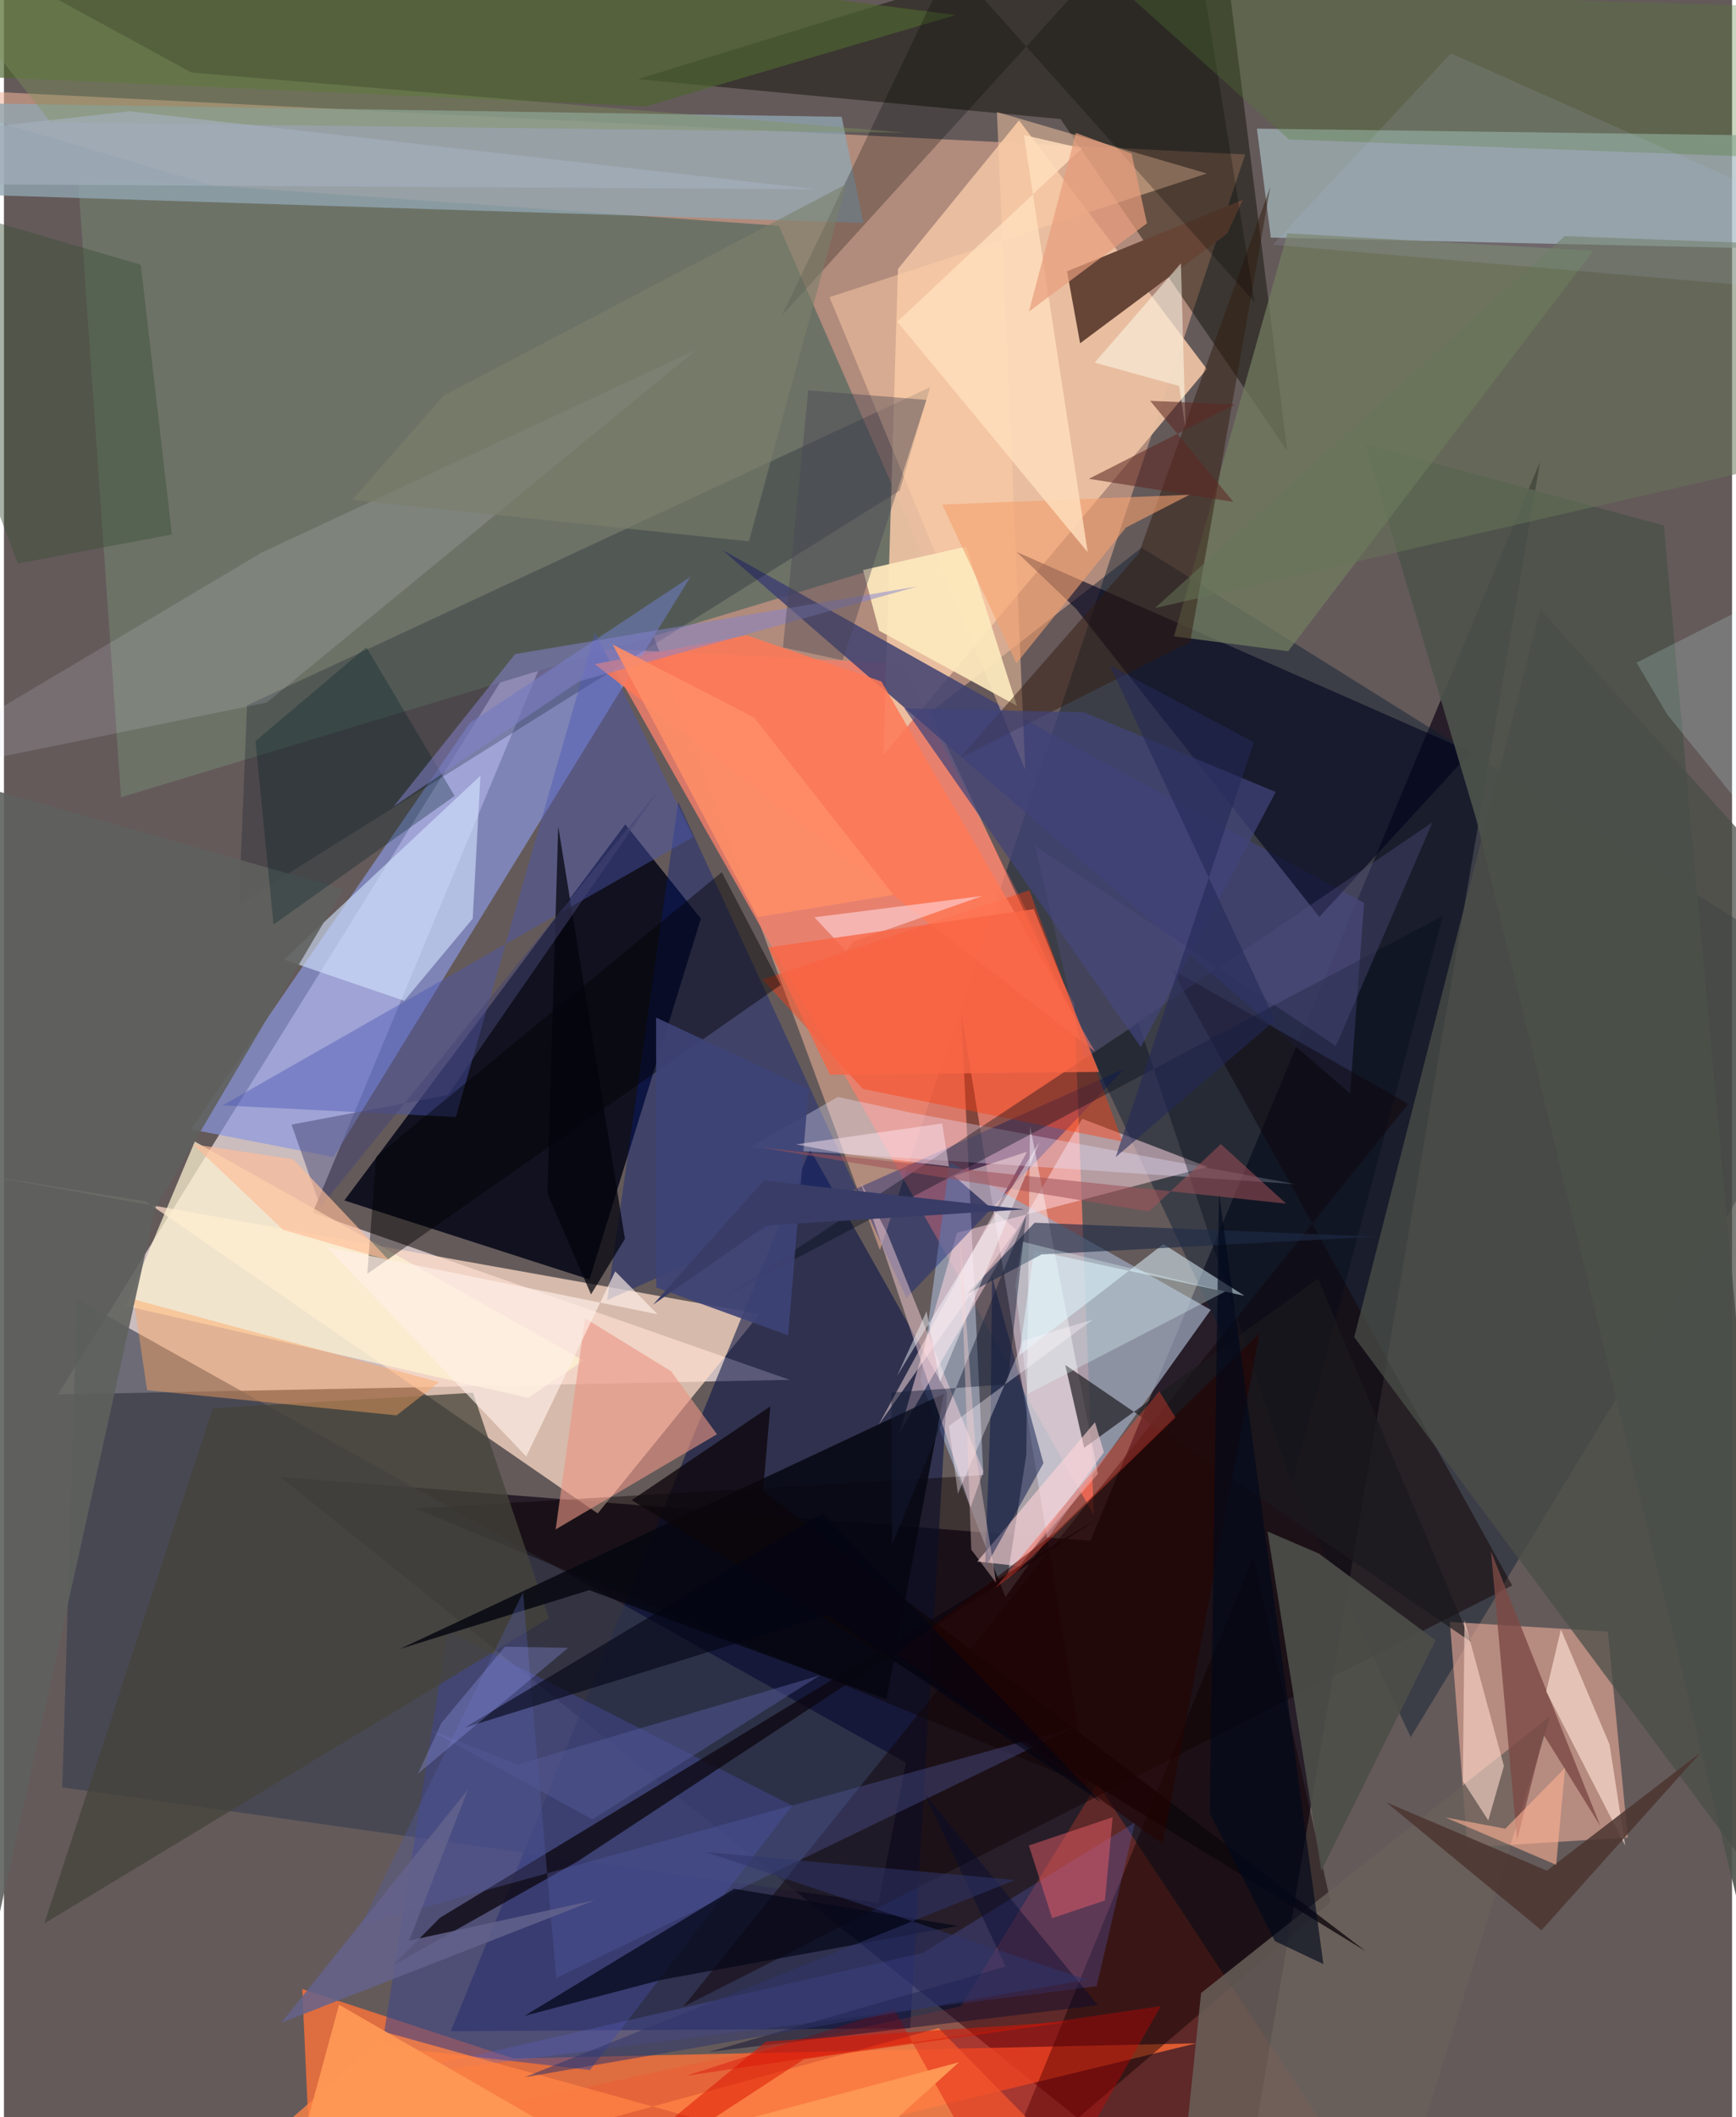 <svg xmlns="http://www.w3.org/2000/svg" width="228" height="278" viewBox="0 0 836 1024"><path fill="#645a5a" d="M0 0h836v1024H0z"/><path fill="#efb297" fill-opacity=".557" d="M423.779 604.664L600.485 74.692-62 41.584l312.151 92.203z"/><path fill="#eedcdf" fill-opacity=".749" d="M149.372 586.519l230.805 80.872-354.073 7.044L288.756 251.66z"/><path fill="#0e0515" fill-opacity=".702" d="M525.564 745.237l217.574-521.933L596.005 1086 133.669 714.329z"/><path fill="#000314" fill-opacity=".831" d="M337.156 444.286l-36.568-45.569L164.67 580.613l118.608 38.23z"/><path fill="#f37f6b" fill-opacity=".804" d="M434.051 320.895l-144.188-7.083 237.38 419.008-9.483-247.139z"/><path fill="#0b1b31" fill-opacity=".443" d="M550.393 264.874l-101.97 79.479 232.13 495.839L898 482.08z"/><path fill="#ff723a" fill-opacity=".788" d="M144.307 961.998l5.921 129.926 426.544-103.641-330.313 7.308z"/><path fill="#6d7267" d="M444.33 268.297L56.646 385.587 35.734 85.063l339.136 24.15z"/><path fill="#ffddc8" fill-opacity=".733" d="M365.567 635.536l-78.313 96.458-218.63-150.87-80.058-13.025z"/><path fill="#edc2a3" fill-opacity=".933" d="M581.905 178.487L491.06 58.206l-58.576 71.9-7.016 235.038z"/><path fill="#9ca5bc" fill-opacity=".745" d="M457.46 562.011L443.429 667.88l41.077 104.61 99.307-138.953z"/><path fill="#0a1345" fill-opacity=".58" d="M438.403 981.009l17.803-307.385-66.255-117.733-173.785 426.537z"/><path fill="#a7babf" fill-opacity=".702" d="M606.152 62.217l6.729 52.687 229.693 5.081 2.402-54.544z"/><path fill="#0c0d00" fill-opacity=".459" d="M587.486-48.176L306.616 38.3 511.15 57.578l109.702 160.6z"/><path fill="#8b98e0" fill-opacity=".678" d="M159.483 559.615l-69.01-13.402L225.397 349.63l106.716-70.653z"/><path fill="#3a4050" fill-opacity=".651" d="M422.998 920.307l13.396-67.754-401.116-224.27-7.06 236.222z"/><path fill="#e3a696" fill-opacity=".643" d="M775.89 789.14l-76.399-4.695 8.544 109.123 77.523-4.834z"/><path fill="#91a6b0" fill-opacity=".796" d="M-15.246 94.113l431.014 13.69-10.513-51.3L-62 49.199z"/><path fill="#0b0000" fill-opacity=".424" d="M473.803 713.463l-10.681-223.352 61.14 373.413L199.008 729.56z"/><path fill="#664537" d="M599.357 96.679l-85.08 34.536 6.337 34.823 71.107-53.04z"/><path fill="#404270" fill-opacity=".859" d="M347.413 265.909l153.945 86.197 156.595 84.539-6.726 92.22z"/><path fill="#ff4e25" fill-opacity=".255" d="M676.625 1086L529.02 862.614l-66.094 107.74-353.77 76.487z"/><path fill="#ffdae3" fill-opacity=".525" d="M433.089 693.497l27.952-97.237 121.134-31.9-60.558-23.25z"/><path fill="#0a1d7c" fill-opacity=".392" d="M436.62 627.81L326.203 387.753l-34.393 241.1L542.048 516.88z"/><path fill="#00021d" fill-opacity=".604" d="M518.747 294.55l117.58 148.948 73.352-79.756-219.753-96.759z"/><path fill="#000f1f" fill-opacity=".243" d="M433.337 237.252l14.716-49.962-330.48 153.867-3.878 96.24z"/><path fill="#4d524b" fill-opacity=".914" d="M802.992 254.189l-144.4-39.224 53.738 181.56L878.775 1086z"/><path fill="#404589" fill-opacity=".569" d="M381.353 873.333l-166.718-84.544L182.896 989.6l100.603 11.587z"/><path fill="#130506" fill-opacity=".502" d="M564.934 468.772l114.44 65.161-350.77 436.686 401.049-203.77z"/><path fill="#fbeff2" fill-opacity=".486" d="M496.359 544.455l32.864 168.4-43.921 51.15 9.272-60.368z"/><path fill="#ff3b0d" fill-opacity=".42" d="M496.062 430.573L366.924 473.76l48.644 52.935 125.586 25.448z"/><path fill="#0f0001" fill-opacity=".467" d="M641.77 919.908L447.58 1086h20.41l136.363-333.267z"/><path fill="#6a615b" fill-opacity=".82" d="M748.173 829.92l-74.935 242.022L566.472 1086l12.66-122.05z"/><path fill="#ffcea8" fill-opacity=".486" d="M480.368 54.177L581.935 83.91l-182.563 59.817 94.71 228.64z"/><path fill="#d4e5ff" fill-opacity=".604" d="M135.491 464.169l95.028-89.007-3.745 69.13-33.108 39.759z"/><path fill="#fff3d3" fill-opacity=".722" d="M280.45 658.052l-26.898 18.042L58.97 631.64l33.36-79.522z"/><path fill="#4d4e48" fill-opacity=".914" d="M692.558 793.369l-56.39-41.952-24.886-10.688 25.996 164.14z"/><path fill="#737e60" fill-opacity=".718" d="M768.91 121.278L621.255 314.967l-55.232-7.174 54.883-194.95z"/><path fill="#e7e6ff" fill-opacity=".341" d="M403.388 530.534l-42.68 24.504 263.852 17.653-186.409-34.631z"/><path fill="#44433a" fill-opacity=".749" d="M226.903 673.625l36.703 109.067L19.487 930.36l81.534-249.277z"/><path fill="#4b57b4" fill-opacity=".439" d="M333.425 404.843l-47.454-98.836-67.354 234.276-112.806-5.645z"/><path fill="#0c060f" fill-opacity=".757" d="M210.897 927.586l319.2-193.665-252.624 166.4-89.414 50.366z"/><path fill="#030b18" fill-opacity=".38" d="M623.119 717.542L548.883 494.77 348.932 626.873 696.09 442.961z"/><path fill="#4b4e48" fill-opacity=".741" d="M855.75 919.512L653.204 646.724l90.08-351.999L898 467.1z"/><path fill="#060710" fill-opacity=".827" d="M283.088 769.098l143.875 52.742 27.754-147.72L191.642 797.5z"/><path fill="#4e652f" fill-opacity=".663" d="M-41.039 35.796l351.55 15.683 149.9-44.198-496.993-64.004z"/><path fill="#ffd9df" fill-opacity=".463" d="M414.365 571.647l13.013 24.93 46.414 115.056-6.193 17.49z"/><path fill="#6164cb" fill-opacity=".275" d="M444.534 944.539l-264.928 60.617 348.97-44.502 18.598-79.224z"/><path fill="#fceabe" fill-opacity=".906" d="M489.995 341.332l-66.614-36.288-7.78-29.344 49.935-11.33z"/><path fill="#ff8245" fill-opacity=".792" d="M186.3 983.38L68.802 1086l383.357-105.088L555.318 1086z"/><path fill="#321c10" fill-opacity=".49" d="M573.876 310.522l38.76-220.176-63.6 177.263-86.4 98.868z"/><path fill="#e0dff4" fill-opacity=".153" d="M124.577 267.294L-62 378.387l189.208-38.638 207.835-170.66z"/><path fill="#ff7957" fill-opacity=".847" d="M424.448 329.585l-65.177-22.29-73.46 13.927 242.122 187.542z"/><path fill="#000002" fill-opacity=".42" d="M175.755 616.108l4.33-56.706 167.18-137.547 28.466 54.54z"/><path fill="#ddf3ff" fill-opacity=".533" d="M600.105 626.727L498.35 604.722l-7.274 50.91 69.824-53.898z"/><path fill="#010000" fill-opacity=".247" d="M458.06-18.387l-81.653 170.873L571.353-62l33.674 208.166z"/><path fill="#1b1a1e" fill-opacity=".682" d="M522.575 700.27l113.084-81.804 73.95 175.568-196.182-133.848z"/><path fill="#535ba1" fill-opacity=".369" d="M172.885 930.957l344.919-95.551L267.16 956.738l-16.027-186.58z"/><path fill="#050719" fill-opacity=".729" d="M251.851 974.98l101.364-61.458 108.304 17.998-143.249 25.985z"/><path fill="#41437a" fill-opacity=".718" d="M615.26 383.037l-92.849-38.548-86.805-1.93 114.388 163.89z"/><path fill="#7c4945" fill-opacity=".808" d="M772.252 883.075l-27.364-43.994-12.896 51.092-12.607-139.846z"/><path fill="#ffa560" fill-opacity=".443" d="M62.722 628.433l6.512 43.936 120.705 12.206 20.59-16.074z"/><path fill="#fee2d4" fill-opacity=".643" d="M776.723 843.675l-23.503-55.548-7.119 29.958 38.221 74.59z"/><path fill="#e99585" fill-opacity=".612" d="M266.883 739.731l78.053-46.029-22.211-30.504-41.61-25.57z"/><path fill="#1e2b46" fill-opacity=".62" d="M501.943 606.727l161.842-8.595-165.17-6.741-32.806 34.526z"/><path fill="#5f615e" fill-opacity=".898" d="M73.291 584.09l90.915-154.03L-62 365.997l34.545 674.186z"/><path fill="#fdd9cc" fill-opacity=".6" d="M725.634 854.133l-7.556 26.33-12.296-19.049.783-77.743z"/><path fill="#ffd6d9" fill-opacity=".608" d="M491.526 757.526l-20.664-2.26 56.948-67.38 4.316 14.529z"/><path fill="#4d3530" fill-opacity=".851" d="M743.823 933.615l-75.107-61.907 77.699 33.05 74.5-57.197z"/><path fill="#021e25" fill-opacity=".306" d="M130.39 447.168l87.616-62.206-42.67-71.894-53.658 45.354z"/><path fill="#f3a06f" fill-opacity=".608" d="M453.94 244.047l119.57-4.736-30.698 15.814-53.006 65.714z"/><path fill="#d40000" fill-opacity=".353" d="M329.946 1003.992l229.712-33.708L493.785 1086l-63.16-114.247z"/><path fill="#ffd5da" fill-opacity=".612" d="M392.113 443.661l81.22-10.333-62.48 22.104-3.425 4.623z"/><path fill="#ffddbc" fill-opacity=".839" d="M493.396 65.317l28.085 6.437-89.328 83.84 92.141 111.5z"/><path fill="#3e4376" fill-opacity=".914" d="M315.576 622.711l63.788 23.152 9.91-119.192-73.78-34.512z"/><path fill="#fff0e8" fill-opacity=".651" d="M156.289 603.207l159.947 32.468-20.526-20.762-43.04 89.557z"/><path fill="#8482d0" fill-opacity=".506" d="M278.3 329.515l-89.788 60.561 58.742-73.717 194.72-32.746z"/><path fill="#050a30" fill-opacity=".439" d="M341.089 992.459l143.519-41.333-39.001-83.176 83.611 101.926z"/><path fill="#f1606b" fill-opacity=".467" d="M507.076 927.725l-11.26-35.12 40.552-13.698-3.75 40.264z"/><path fill="#3d5037" fill-opacity=".439" d="M-62 90.477L6.685 272.584l74.591-14.06-15.07-130.495z"/><path fill="#0c060b" fill-opacity=".773" d="M370.728 680.221l-67.034 45.334L658.857 943.79 367.22 721.23z"/><path fill="#051546" fill-opacity=".49" d="M477.381 681.667l-2.79 76.735 28.295-50.736-24.89-90.283z"/><path fill="#ffe2e1" fill-opacity=".506" d="M423.092 689.219l71.851-132.161-35.403 11.686 30.143 26.092z"/><path fill="#02030c" fill-opacity=".722" d="M268.144 399.703l32.262 199.461L284 626.05l-21.134-49.009z"/><path fill="#464352" fill-opacity=".404" d="M446.241 193.414l-57.147-4.62-12.224 124.343 28.854 6.195z"/><path fill="#527b31" fill-opacity=".31" d="M539.23-6.654l82.435 74.097 268.45 10.009-17.049-73.844z"/><path fill="#260200" fill-opacity=".592" d="M431.745 799.895l77.305-59.1 98.403-95.98-46.875 247.021z"/><path fill="#fffdee" fill-opacity=".51" d="M571.644 207.399l-3.137-20.7-40.83-11.347 41.703-47.971z"/><path fill="#00081b" fill-opacity=".647" d="M583.295 876.897l31.55 61.944 23.448 11.12-50.477-373.01z"/><path fill="#64638d" fill-opacity=".831" d="M285.768 919.078l-151.604 59.258 90.349-112.888-28.447 73.142z"/><path fill="#d7fefa" fill-opacity=".188" d="M804.594 345.512l-14.767-25.018L898 265.763l-.308 194.813z"/><path fill="#9f5158" fill-opacity=".549" d="M620.26 582.154l-253.719-27.066 187.436 30.88 34.703-32.621z"/><path fill="#454675" fill-opacity=".506" d="M153.114 583.752l163.513-201.435-101.955 147.37-75.536 14.24z"/><path fill="#fe9755" fill-opacity=".98" d="M162.12 969.604L130.496 1086l331.526-88.558L363.824 1086z"/><path fill="#ffb193" fill-opacity=".592" d="M726.317 884.47l-28.999-5.446 53.596 22.911 4.322-46.881z"/><path fill="#e89d7c" fill-opacity=".702" d="M545.519 74.277l-26.94-9.995-22.73 86.43 57.11-42.689z"/><path fill="#e2ffff" fill-opacity=".31" d="M495.187 674.25l-5.952-52.533 3.621-21.118 97.932 24.093z"/><path fill="#ffbe97" fill-opacity=".655" d="M91.44 553.424l43.618 41.395 51.188 14.727-46.24-48.862z"/><path fill="#525897" fill-opacity=".514" d="M394.8 810.3l-110.12 69.707-79.12-43.51 42.925 16.97z"/><path fill="#030514" fill-opacity=".592" d="M398.29 781.126l-175.446 54.487L395.97 731.985l134.96 139.853z"/><path fill="#131c35" fill-opacity=".451" d="M494.512 587.795L429.576 747.41l-.297-73.87 56.212-3.991z"/><path fill="#657456" fill-opacity=".533" d="M898 215.445l-341.181 78.68 198.148-179.926L898 119.495z"/><path fill="#f8f9ff" fill-opacity=".459" d="M446.33 634.197l-14.295 31.313 69.033-113.398-48.297 116.308z"/><path fill="#fd8d67" fill-opacity=".902" d="M364.432 443.573l-69.926-131.834 68.365 35.288 67.493 85.803z"/><path fill="#5c2722" fill-opacity=".565" d="M554.505 193.865l41.074 1.755-70.74 35.972 69.902 11.149z"/><path fill="#ffe8f5" fill-opacity=".455" d="M453.878 543.36l-70.63 10.137 25.504 4.838 48.402 5.794z"/><path fill="#2f356a" fill-opacity=".537" d="M339.348 895.759L523.9 957.54l-272.026 47.163 237.293-95.43z"/><path fill="#7f935c" fill-opacity=".396" d="M22.73 59.225L-62-48.268 90.64 35.066 435.968 64.18z"/><path fill="#bac6ee" fill-opacity=".122" d="M700.005 25.814l144.252 64.2-4.81 47.698-225.617-19.34z"/><path fill="#a0a7ff" fill-opacity=".286" d="M200.26 857.849l72.689-60.847-30.62-.56-30.731 36.96z"/><path fill="#7a7f6c" fill-opacity=".608" d="M360.379 261.838L407.534 89.02l-194.93 102.433-44.077 50.297z"/><path fill="#4f4e7d" fill-opacity=".392" d="M498.765 409.043l23.972 102.904 168.37-114.254-46.743 108.255z"/><path fill="#a5b0be" fill-opacity=".639" d="M60.83 53.8l331.428 37.7-401.305-2.336L-62 67.51z"/><path fill="#383c66" d="M314.02 631.02l53.595-59.999 125.965 13.913-124.813 7.812z"/><path fill="#232957" fill-opacity=".573" d="M604.681 359.034l-69.645-37.213 79.928 171.705-77.15 66.15z"/><path fill="#f96646" fill-opacity=".808" d="M399.62 519.798l130.141-1.355-31.544-78.739-128.495 18.532z"/><path fill="#fe452e" fill-opacity=".353" d="M558.957 672.904l7.781 12.666-77.375 75.124-9.821 7.336z"/><path fill="#fff6ff" fill-opacity=".357" d="M493.282 648.332l33.566-10.124-69.699 51.514 4.338 32.748z"/><path fill="#db1500" fill-opacity=".518" d="M368.649 987.425l147.454-9.702-129.037 18.233L249.116 1086z"/><path fill="#fed6d4" fill-opacity=".384" d="M467.958 749.505l-5.403-150.23 7.911 105.972 9.521 60.28z"/></svg>